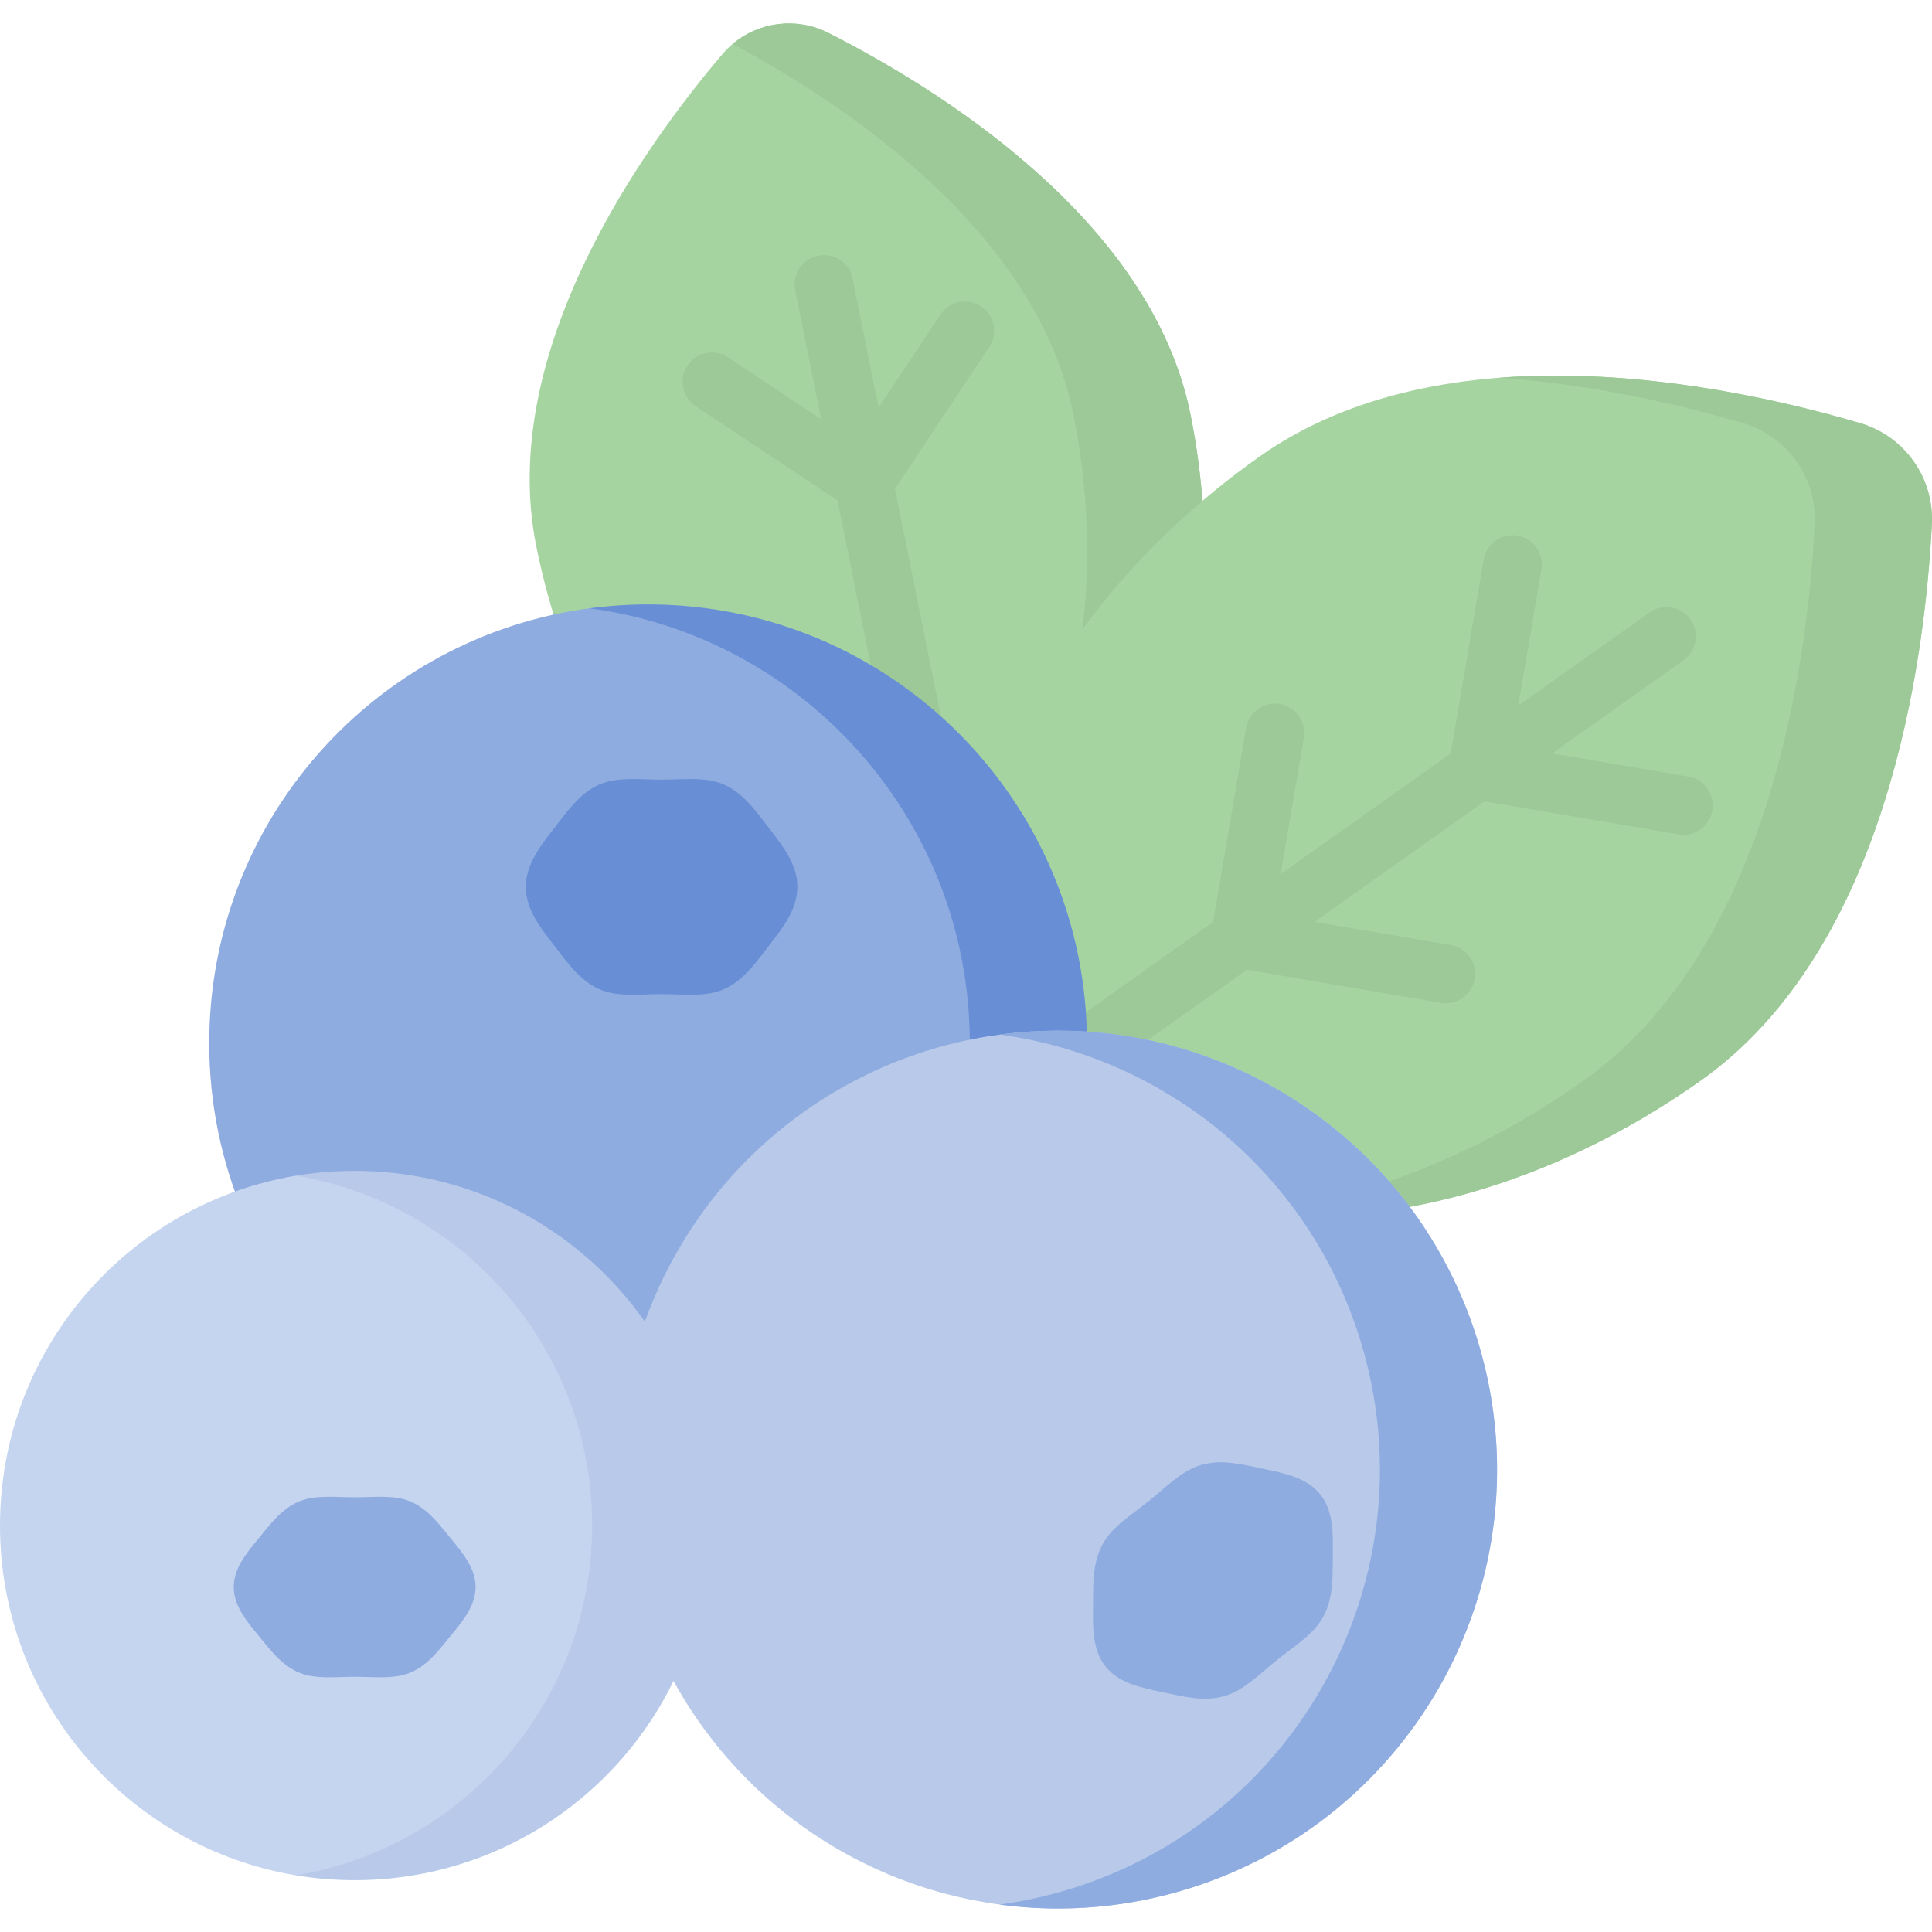 <svg id="Capa_1" enable-background="new 0 0 494.683 494.683" height="512" viewBox="0 0 494.683 494.683" width="512" xmlns="http://www.w3.org/2000/svg"><g><g><g><path d="m304.82 106.096c13.557 67.258-12.952 129.341-59.21 138.665s-94.748-37.64-108.305-104.899c-10.098-50.098 27.698-102.498 47.642-125.975 6.702-7.889 17.914-10.149 27.149-5.472 27.481 13.917 82.626 47.583 92.724 97.681z" fill="#a6d4a1"/></g></g><g><g><path d="m304.82 106.096c-10.098-50.098-65.243-83.763-92.724-97.681-8.113-4.109-17.75-2.86-24.517 2.853 28.743 15.355 77.777 47.874 87.241 94.828 13.26 65.785-11.813 126.61-56.203 137.968 8.9 2.185 17.988 2.512 26.993.697 46.258-9.324 72.768-71.407 59.21-138.665z" fill="#9cc997"/></g></g><g><g><path d="m435.501 276.652c-64.092 45.44-141.385 46.543-172.637 2.462-31.253-44.081-4.63-116.652 59.462-162.092 47.74-33.847 120.143-18.637 153.981-8.673 11.371 3.349 18.946 14.033 18.342 25.872-1.796 35.228-11.408 108.584-59.148 142.431z" fill="#a6d4a1"/></g></g><g><g><path d="m476.307 108.349c-21.005-6.185-56.87-14.387-92.471-11.627 24.743 1.73 47.422 7.195 62.471 11.627 11.371 3.349 18.946 14.033 18.342 25.872-1.797 35.229-11.408 108.585-59.148 142.432-27.52 19.511-57.471 30.84-85.169 33.935 34.858 4.269 77.315-7.097 115.169-33.935 47.74-33.847 57.351-107.203 59.148-142.432.605-11.839-6.971-22.524-18.342-25.872z" fill="#9cc997"/></g></g><path d="m251.199 78.446c-3.449-2.293-8.105-1.354-10.397 2.096l-15.837 23.834-6.662-33.049c-.818-4.061-4.773-6.688-8.835-5.87-4.06.818-6.688 4.773-5.87 8.834l6.662 33.051-23.836-15.839c-3.45-2.293-8.105-1.354-10.397 2.096s-1.354 8.105 2.097 10.397l36.328 24.139 23.807 118.107c.718 3.561 3.847 6.02 7.345 6.02.491 0 .99-.048 1.49-.149 4.06-.818 6.689-4.773 5.87-8.834l-23.807-118.107 24.14-36.328c2.291-3.45 1.352-8.105-2.098-10.398z" fill="#9cc997"/><path d="m432.317 198.851-34.895-5.942 33.638-23.849c3.379-2.395 4.176-7.077 1.78-10.456-2.393-3.378-7.076-4.177-10.456-1.78l-33.638 23.849 5.943-34.894c.695-4.083-2.051-7.958-6.135-8.653-4.079-.695-7.957 2.051-8.652 6.134l-8.461 49.682-43.529 30.861 5.943-34.894c.695-4.083-2.051-7.958-6.135-8.653-4.082-.696-7.957 2.051-8.652 6.134l-8.461 49.682-52.081 36.925c-3.379 2.396-4.176 7.077-1.78 10.456 1.462 2.063 3.775 3.163 6.125 3.163 1.499 0 3.015-.449 4.331-1.382l52.081-36.925 49.682 8.46c.426.073.85.107 1.268.107 3.589 0 6.762-2.585 7.385-6.242.695-4.084-2.051-7.958-6.135-8.653l-34.894-5.942 43.529-30.861 49.683 8.46c.426.073.85.107 1.268.107 3.589 0 6.762-2.585 7.385-6.242.693-4.083-2.053-7.957-6.137-8.652z" fill="#9cc997"/><g><g><path d="m268.314 267.129c0 62.062-40.311 112.372-102.372 112.372s-112.373-50.311-112.373-112.372c0-56.975 42.402-104.047 97.372-111.38 4.907-.655 9.915 2.007 15.001 2.007 62.061 0 102.372 47.311 102.372 109.373z" fill="#8face0"/></g></g><g><g><path d="m165.942 154.756c-5.087 0-10.092.344-15 .999 54.969 7.333 97.373 54.398 97.373 111.373s-42.404 104.04-97.373 111.374c4.908.655 9.913.999 15 .999 62.062 0 112.373-50.311 112.373-112.373 0-62.061-50.312-112.372-112.373-112.372z" fill="#688ed5"/></g></g><g><g><path d="m204.17 227.081c0 5.732-3.693 10.427-7.156 14.894-3.188 4.112-6.513 9.063-11.72 11.333-4.651 2.027-10.291 1.229-15.89 1.229s-11.24.798-15.891-1.23c-5.206-2.27-8.532-7.221-11.719-11.333-3.463-4.467-7.156-9.161-7.156-14.893s3.693-10.427 7.156-14.894c3.188-4.112 6.513-9.063 11.72-11.333 4.651-2.027 10.291-1.23 15.89-1.23s11.24-.798 15.891 1.23c5.206 2.27 8.532 7.221 11.719 11.333 3.464 4.468 7.156 9.162 7.156 14.894z" fill="#688ed5"/></g></g><g><g><path d="m171.62 391.609c0 50.153-30.657 87.81-80.81 87.81-5.11 0-10.121 1.578-15.001.767-43.015-7.15-75.809-44.534-75.809-89.577s32.794-82.427 75.809-89.577c4.88-.811 9.891-.233 15.001-.233 50.153 0 80.81 40.657 80.81 90.81z" fill="#c5d5f0"/></g></g><g><g><path d="m90.81 299.799c-5.11 0-10.12.429-15 1.24 43.014 7.151 75.81 44.527 75.81 89.57s-32.796 82.419-75.81 89.57c4.88.811 9.89 1.24 15 1.24 50.153 0 90.81-40.657 90.81-90.81s-40.657-90.81-90.81-90.81z" fill="#b8c9ea"/></g></g><g><g><path d="m121.773 406.36c0 4.798-3.289 8.727-6.374 12.465-2.839 3.441-5.801 7.585-10.438 9.485-4.142 1.697-9.165 1.029-14.152 1.029s-10.011.668-14.153-1.03c-4.637-1.9-7.598-6.044-10.437-9.485-3.084-3.739-6.373-7.667-6.373-12.465s3.289-8.727 6.374-12.466c2.839-3.441 5.801-7.585 10.438-9.485 4.142-1.697 9.165-1.029 14.152-1.029s10.011-.667 14.153 1.03c4.637 1.9 7.598 6.044 10.437 9.485 3.084 3.74 6.373 7.669 6.373 12.466z" fill="#8face0"/></g></g><g><g><circle cx="270.928" cy="376.283" fill="#b8c9ea" r="112.373"/></g></g><g><g><path d="m377.816 341.605c-17.031-52.493-69.035-83.869-121.855-76.71 41.446 5.624 78.084 34.264 91.855 76.71 19.152 59.033-13.177 122.414-72.21 141.566-6.539 2.122-13.131 3.608-19.711 4.5 16.195 2.198 33.125.881 49.711-4.5 59.033-19.152 91.362-82.533 72.21-141.566z" fill="#8face0"/></g></g><g><g><path d="m338.029 382.606c3.42 4.255 3.304 10.085 3.234 15.6-.065 5.076.263 10.863-2.496 15.854-2.464 4.458-7.395 7.447-11.818 11.001-4.423 3.555-8.403 7.729-13.286 9.177-5.467 1.621-11.048.056-16.019-.972-5.401-1.117-11.118-2.257-14.538-6.512s-3.304-10.084-3.234-15.599c.065-5.076-.263-10.863 2.496-15.854 2.464-4.458 7.395-7.447 11.818-11.001 4.423-3.555 8.403-7.729 13.286-9.176 5.467-1.621 11.048-.056 16.019.972 5.4 1.116 11.118 2.256 14.538 6.51z" fill="#8face0"/></g></g></g></svg>